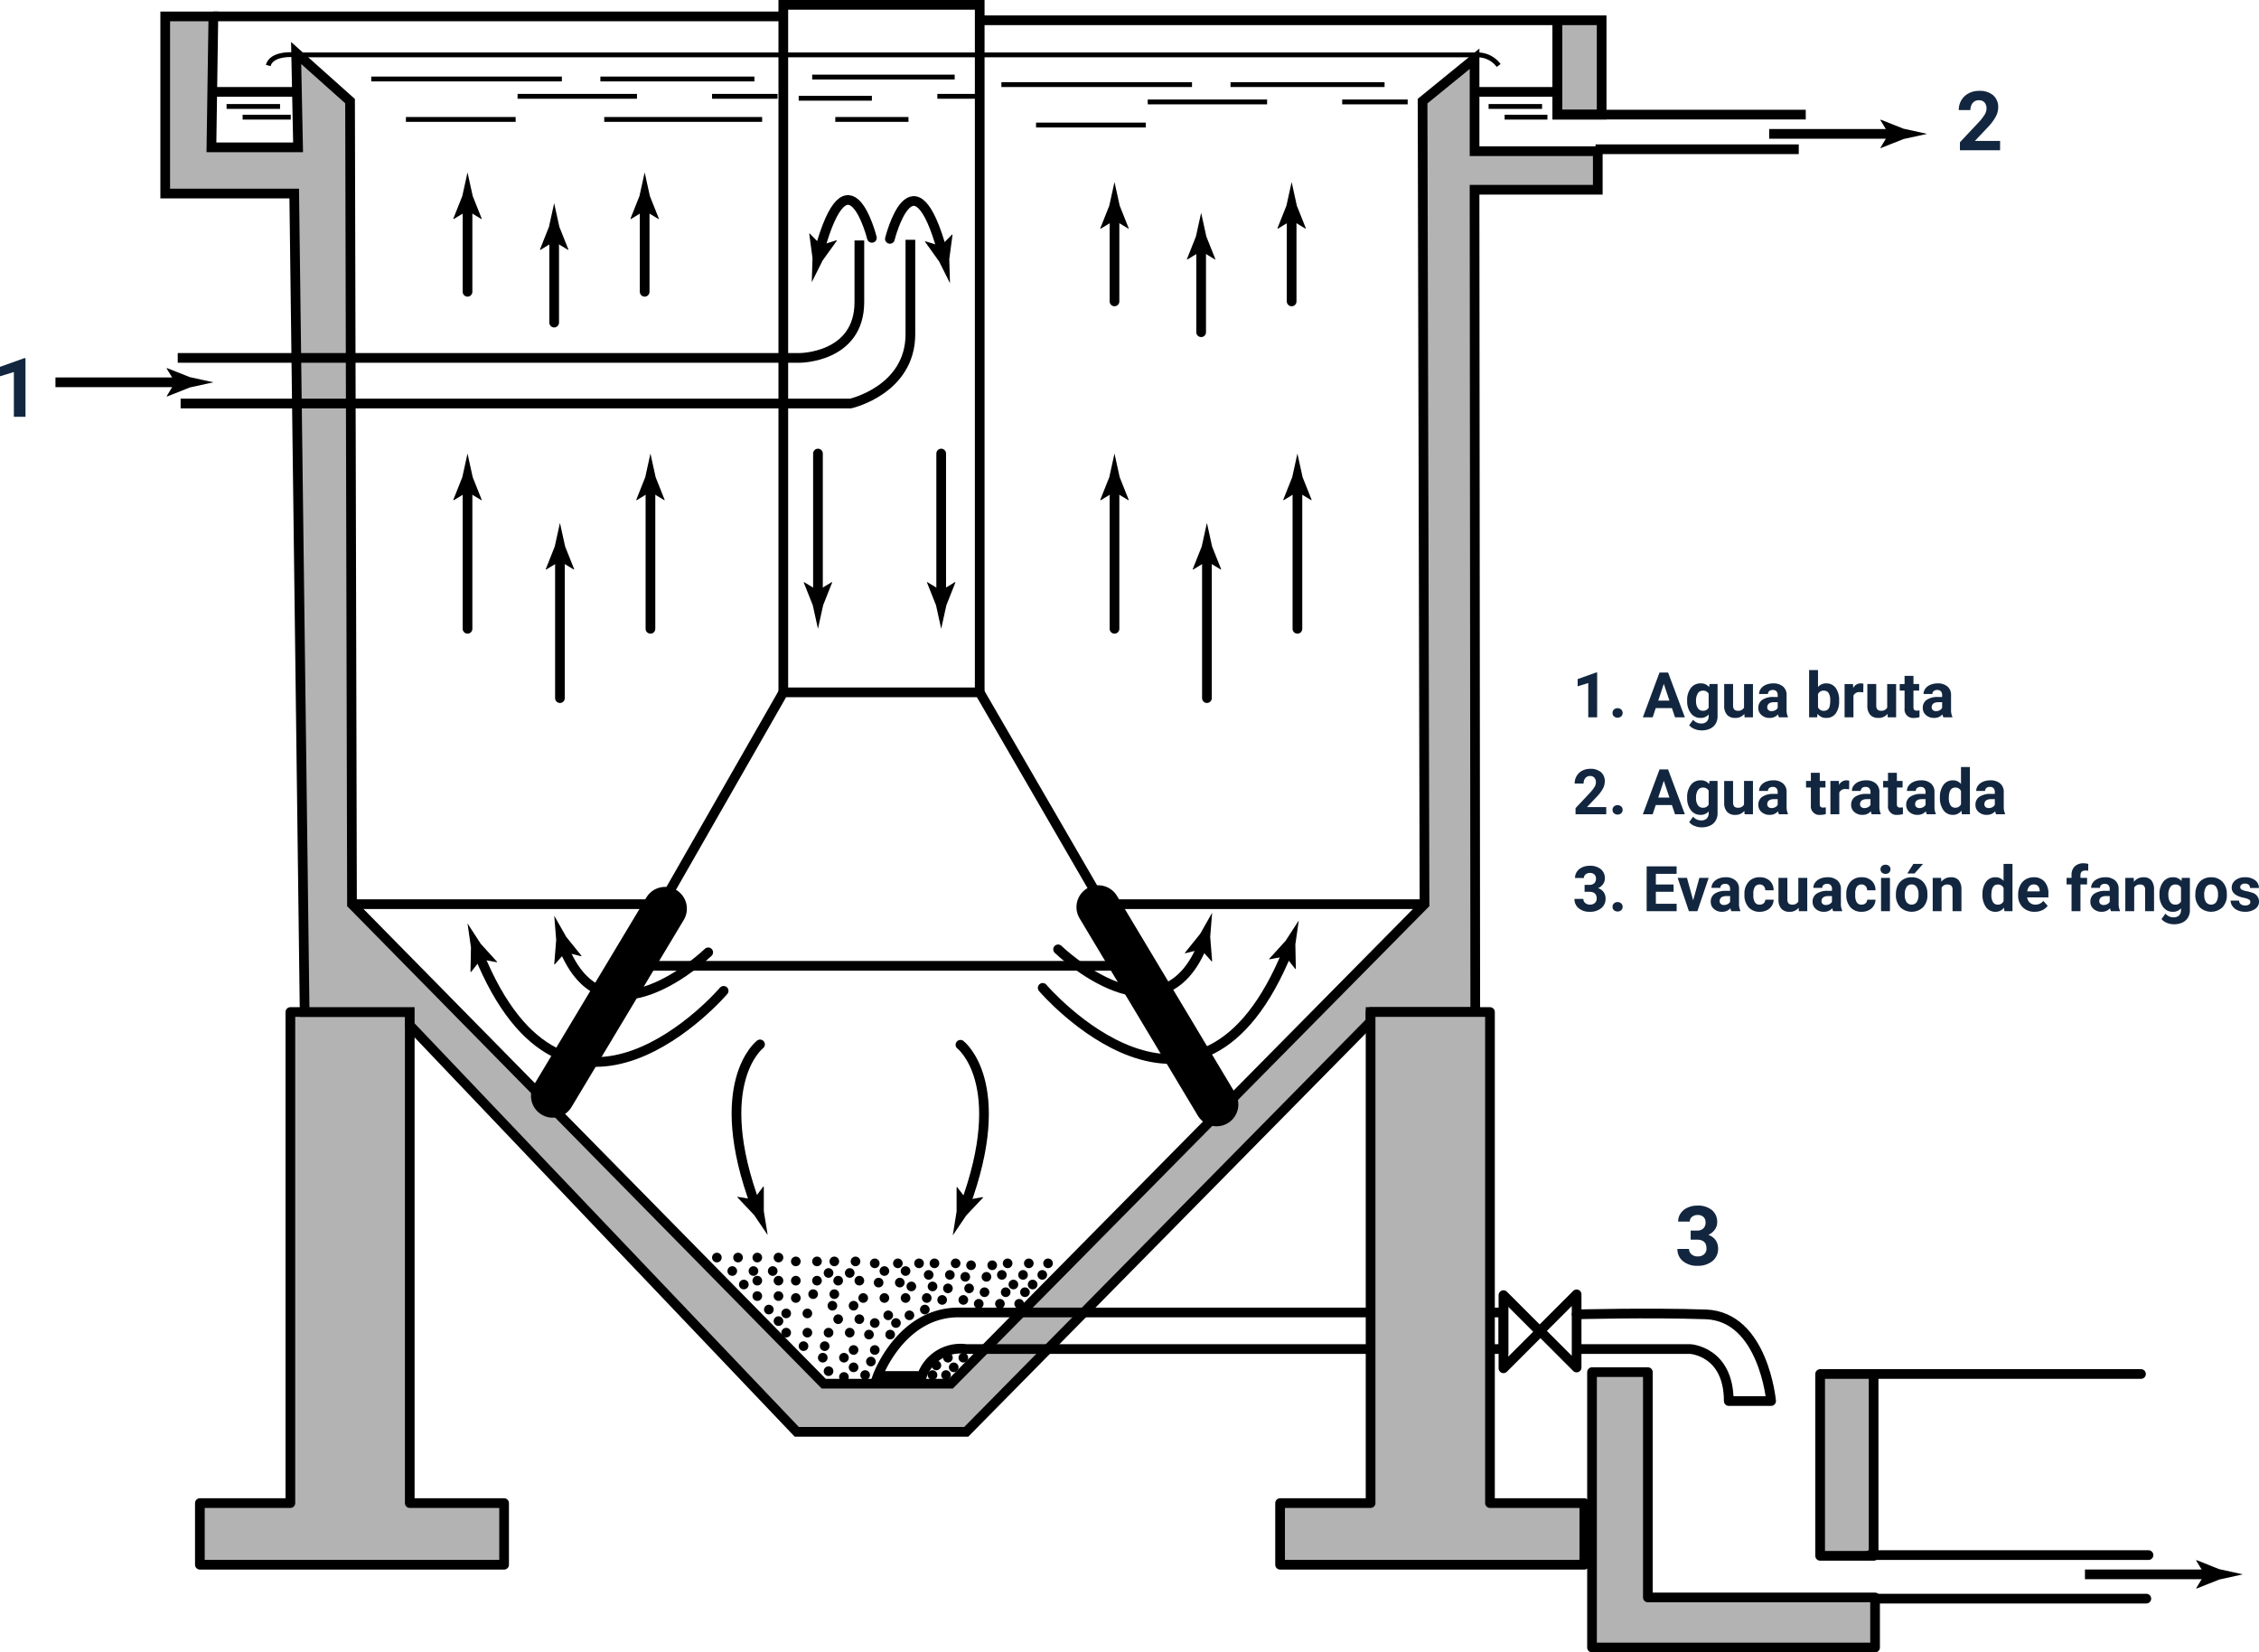 <svg xmlns="http://www.w3.org/2000/svg" width="466.15" height="340.928" viewBox="0 0 466.15 340.928"><g transform="translate(6285.49 8067)"><g transform="translate(-6336.046 -8169)"><path d="M199.779,727.321v12.715H137V727.321h18.675V626H180.31V727.321Z" transform="translate(-45.2 -315.194)" fill="#b3b3b3" stroke="#000" stroke-linecap="round" stroke-linejoin="round" stroke-width="2"/><path d="M860,813h11.523v46.488h46.885v10.331H860Z" transform="translate(-480.926 -427.892)" fill="#b3b3b3" stroke="#000" stroke-linecap="round" stroke-linejoin="round" stroke-width="2"/><line x2="56.277" transform="translate(437.182 431.836)" fill="none" stroke="#000" stroke-linecap="round" stroke-linejoin="round" stroke-width="2"/><rect width="11.035" height="37.518" transform="translate(426.147 385.49)" fill="#b3b3b3" stroke="#000" stroke-linecap="round" stroke-linejoin="round" stroke-width="2"/><line x1="55.174" transform="translate(437.182 385.49)" fill="none" stroke="#000" stroke-linecap="round" stroke-linejoin="round" stroke-width="2"/><line x1="57.59" transform="translate(436.314 422.855)" fill="none" stroke="#000" stroke-linecap="round" stroke-linejoin="round" stroke-width="2"/><path d="M119,109v36.555h26.621l2.15,168.868h21.691v2.738l79.864,83.881h34.965l83.44-84.648v-1.971h21.6l-.147-169.662h25.429v-7.947H389.188V117.741l-10.728,8.741.4,165.689-97.745,98.937H254.889l-97.347-98.937-.4-165.689-11.125-9.933.4,19.469h-17.88l.4-27.019Z" transform="translate(-34.352 -3.616)" fill="#b3b3b3" stroke="#000" stroke-miterlimit="10" stroke-width="2"/><path d="M440,103h40.528V244.849H440V103Z" transform="translate(-227.807)" fill="none" stroke="#000" stroke-miterlimit="10" stroke-width="2"/><path d="M216,570h65.56l-7.549,12.715h102.91L368.974,570h67.944" transform="translate(-92.81 -281.444)" fill="none" stroke="#000" stroke-miterlimit="10" stroke-width="2"/><line x1="25" y2="43.707" transform="translate(187.192 244.849)" fill="none" stroke="#000" stroke-miterlimit="10" stroke-width="2"/><line x2="25.326" y2="43.707" transform="translate(252.721 244.849)" fill="none" stroke="#000" stroke-miterlimit="10" stroke-width="2"/><line y1="38.622" x2="23.173" transform="translate(164.623 289.487)" fill="none" stroke="#000" stroke-linecap="round" stroke-miterlimit="10" stroke-width="9"/><line x1="24.408" y1="40.723" transform="translate(277.185 289.156)" fill="none" stroke="#000" stroke-linecap="round" stroke-miterlimit="10" stroke-width="9"/><line x1="41.932" transform="translate(379.801 132.794)" fill="none" stroke="#000" stroke-miterlimit="10" stroke-width="2"/><line x1="117.631" transform="translate(94.562 105.384)" fill="none" stroke="#000" stroke-miterlimit="10" stroke-width="2"/><path d="M542,111H670.339v19.469H661.2V111h9.139" transform="translate(-289.279 -4.821)" fill="#b3b3b3" stroke="#000" stroke-miterlimit="10" stroke-width="2"/><path d="M842,110v19.867h51.256" transform="translate(-470.078 -4.219)" fill="none" stroke="#000" stroke-miterlimit="10" stroke-width="2"/><line x2="17.085" transform="translate(354.836 120.956)" fill="none" stroke="#000" stroke-miterlimit="10" stroke-width="2"/><line x2="11.035" transform="translate(357.732 123.966)" fill="none" stroke="#000" stroke-miterlimit="10" stroke-width="1"/><line x2="8.828" transform="translate(361.042 126.173)" fill="none" stroke="#000" stroke-miterlimit="10" stroke-width="1"/><line x2="17.085" transform="translate(94.582 120.956)" fill="none" stroke="#000" stroke-miterlimit="10" stroke-width="2"/><line x2="11.035" transform="translate(97.311 123.966)" fill="none" stroke="#000" stroke-miterlimit="10" stroke-width="1"/><line x2="9.931" transform="translate(100.622 126.173)" fill="none" stroke="#000" stroke-miterlimit="10" stroke-width="1"/><path d="M127,258.774H265.273s12.317-2.781,12.317-14.3V225" transform="translate(-39.173 -73.525)" fill="none" stroke="#000" stroke-miterlimit="10" stroke-width="2"/><path d="M125.5,249.567H253.839s12.317,0,12.317-11.523V225.33" transform="translate(-38.269 -73.724)" fill="none" stroke="#000" stroke-miterlimit="10" stroke-width="2"/><path d="M426.4,131.1a5.415,5.415,0,0,0-4.569-2.185H178.261s-4.967-.6-5.761,2.185" transform="translate(-66.594 -15.588)" fill="none" stroke="#000" stroke-miterlimit="10" stroke-width="1"/><line x2="39.336" transform="translate(127.163 118.297)" fill="none" stroke="#000" stroke-miterlimit="10" stroke-width="1"/><line x2="22.648" transform="translate(134.315 126.641)" fill="none" stroke="#000" stroke-miterlimit="10" stroke-width="1"/><line x2="24.635" transform="translate(157.36 121.873)" fill="none" stroke="#000" stroke-miterlimit="10" stroke-width="1"/><line x2="32.582" transform="translate(175.241 126.641)" fill="none" stroke="#000" stroke-miterlimit="10" stroke-width="1"/><line x2="31.787" transform="translate(174.446 118.297)" fill="none" stroke="#000" stroke-miterlimit="10" stroke-width="1"/><line x2="13.509" transform="translate(197.491 121.873)" fill="none" stroke="#000" stroke-miterlimit="10" stroke-width="1"/><line x2="39.336" transform="translate(257.195 119.454)" fill="none" stroke="#000" stroke-miterlimit="10" stroke-width="1"/><line x2="22.648" transform="translate(264.347 127.798)" fill="none" stroke="#000" stroke-miterlimit="10" stroke-width="1"/><line x2="24.635" transform="translate(287.392 123.03)" fill="none" stroke="#000" stroke-miterlimit="10" stroke-width="1"/><line x2="31.787" transform="translate(304.478 119.454)" fill="none" stroke="#000" stroke-miterlimit="10" stroke-width="1"/><line x2="13.509" transform="translate(327.523 123.03)" fill="none" stroke="#000" stroke-miterlimit="10" stroke-width="1"/><line x2="15.099" transform="translate(222.921 126.641)" fill="none" stroke="#000" stroke-miterlimit="10" stroke-width="1"/><line x2="29.403" transform="translate(218.153 117.9)" fill="none" stroke="#000" stroke-miterlimit="10" stroke-width="1"/><line x2="15.099" transform="translate(215.371 122.271)" fill="none" stroke="#000" stroke-miterlimit="10" stroke-width="1"/><line x2="9.139" transform="translate(243.98 121.873)" fill="none" stroke="#000" stroke-miterlimit="10" stroke-width="1"/><path d="M498.139,795.112H489S493.768,782,505.688,782H618.134v7.549H507.277A8.426,8.426,0,0,0,498.139,795.112Z" transform="translate(-257.338 -409.209)" fill="none" stroke="#000" stroke-miterlimit="10" stroke-width="2"/><path d="M760.779,727.321v12.715H698V727.321h18.675V626H741.31V727.321Z" transform="translate(-383.295 -315.194)" fill="#b3b3b3" stroke="#000" stroke-linecap="round" stroke-linejoin="round" stroke-width="2"/><path d="M821.549,780.549,814,773v15.1Z" transform="translate(-453.204 -403.785)" fill="none" stroke="#000" stroke-linecap="round" stroke-linejoin="round" stroke-width="2"/><path d="M833,780.139l7.549-7.549v15.1Z" transform="translate(-464.654 -403.538)" fill="none" stroke="#000" stroke-linecap="round" stroke-linejoin="round" stroke-width="2"/><path d="M852.4,789.884h23.045s7.947.445,7.947,10.728h8.741s-1.589-17.483-13.509-17.88-26.621,0-26.621,0" transform="translate(-476.105 -409.544)" fill="none" stroke="#000" stroke-linecap="round" stroke-linejoin="round" stroke-width="2"/><path d="M332.2,603.146s-32.24,37.747-50.636-7.816" transform="translate(-132.321 -296.71)" fill="none" stroke="#000" stroke-linecap="round" stroke-linejoin="round" stroke-width="2"/><path d="M278.781,587.4l-2.07,2.634-.1-.068.1-5.022q-.354-2.475-.711-4.947l2.718,4.192,3.377,3.719v.111Z" transform="translate(-128.97 -287.471)"/><path d="M355.523,592.993s-21.428,20.749-29.983-1.323" transform="translate(-158.826 -294.504)" fill="none" stroke="#000" stroke-linecap="round" stroke-linejoin="round" stroke-width="2"/><path d="M323.356,583.543l-2.225,2.507-.091-.072.4-5.01q-.211-2.491-.4-4.979l2.463,4.347,3.151,3.914-.02.107Z" transform="translate(-156.114 -285.054)"/><path d="M574.71,601.6s32.244,37.747,50.636-7.816" transform="translate(-308.992 -295.776)" fill="none" stroke="#000" stroke-linecap="round" stroke-linejoin="round" stroke-width="2"/><path d="M695.688,585.852l-3.29.624-.028-.115,3.377-3.719,2.718-4.192q-.35,2.471-.707,4.947l.1,5.022-.079.076Z" transform="translate(-379.902 -286.537)"/><path d="M582.71,591.443s21.428,20.749,29.983-1.323" transform="translate(-313.814 -293.57)" fill="none" stroke="#000" stroke-linecap="round" stroke-linejoin="round" stroke-width="2"/><path d="M651.866,582l-3.25.819-.036-.111,3.151-3.914,2.464-4.347q-.21,2.491-.4,4.979l.4,5.01-.076.079Z" transform="translate(-353.511 -284.126)"/><path d="M532,643s10.331,7.911.87,33.34" transform="translate(-283.252 -325.439)" fill="none" stroke="#000" stroke-linecap="round" stroke-linejoin="round" stroke-width="2"/><path d="M530.924,719.476l3.3-.56.024.115-3.449,3.651-2.8,4.136q.4-2.467.795-4.931v-5l.08-.076Z" transform="translate(-280.842 -369.922)"/><path d="M420.538,642.81s-10.331,7.915-.87,33.34" transform="translate(-213.149 -325.324)" fill="none" stroke="#000" stroke-linecap="round" stroke-linejoin="round" stroke-width="2"/><path d="M419.486,719.268l2.014-2.678.1.068v5.022q.4,2.467.795,4.931l-2.8-4.136-3.449-3.651v-.111Z" transform="translate(-213.428 -369.789)"/><line y1="29.681" transform="translate(147.03 202.056)" fill="none" stroke="#000" stroke-linecap="round" stroke-linejoin="round" stroke-width="2"/><path d="M271.558,343.9l-2.865,1.744-.064-.1,1.856-4.669L271.558,336l1.073,4.879,1.856,4.657-.048.1Z" transform="translate(-124.529 -140.421)"/><line y1="29.681" transform="translate(166.102 216.36)" fill="none" stroke="#000" stroke-linecap="round" stroke-linejoin="round" stroke-width="2"/><path d="M319.558,379.9l-2.865,1.744-.064-.1,1.856-4.669L319.558,372l1.073,4.879,1.856,4.657-.048.1Z" transform="translate(-153.456 -162.117)"/><line y1="29.681" transform="translate(184.777 202.056)" fill="none" stroke="#000" stroke-linecap="round" stroke-linejoin="round" stroke-width="2"/><path d="M366.558,343.9l-2.865,1.744-.064-.1,1.856-4.669L366.558,336l1.073,4.879,1.856,4.657-.048.1Z" transform="translate(-181.782 -140.421)"/><line y1="18.158" transform="translate(164.91 150.402)" fill="none" stroke="#000" stroke-linecap="round" stroke-linejoin="round" stroke-width="2"/><path d="M316.558,213.9l-2.865,1.744-.064-.1,1.856-4.669L316.558,206l1.073,4.879,1.856,4.657-.048.1Z" transform="translate(-151.649 -62.074)"/><line y1="18.158" transform="translate(147.03 144.045)" fill="none" stroke="#000" stroke-linecap="round" stroke-linejoin="round" stroke-width="2"/><path d="M271.558,197.9l-2.865,1.744-.064-.1,1.856-4.669L271.558,190l1.073,4.879,1.856,4.657-.048.1Z" transform="translate(-124.529 -52.432)"/><line y1="18.158" transform="translate(183.585 144.045)" fill="none" stroke="#000" stroke-linecap="round" stroke-linejoin="round" stroke-width="2"/><path d="M363.558,197.9l-2.865,1.744-.064-.1,1.856-4.669L363.558,190l1.073,4.879,1.856,4.657-.048.1Z" transform="translate(-179.974 -52.432)"/><line y1="29.681" transform="translate(280.534 202.056)" fill="none" stroke="#000" stroke-linecap="round" stroke-linejoin="round" stroke-width="2"/><path d="M607.558,343.9l-2.865,1.744-.064-.1,1.856-4.669L607.558,336l1.073,4.879,1.856,4.657-.048.1Z" transform="translate(-327.024 -140.421)"/><line y1="29.681" transform="translate(299.607 216.36)" fill="none" stroke="#000" stroke-linecap="round" stroke-linejoin="round" stroke-width="2"/><path d="M655.558,379.9l-2.865,1.744-.064-.1,1.856-4.669L655.558,372l1.073,4.879,1.856,4.657-.048.1Z" transform="translate(-355.952 -162.117)"/><line y1="29.681" transform="translate(318.281 202.056)" fill="none" stroke="#000" stroke-linecap="round" stroke-linejoin="round" stroke-width="2"/><path d="M702.558,343.9l-2.865,1.744-.064-.1,1.856-4.669L702.558,336l1.073,4.879,1.856,4.657-.048.1Z" transform="translate(-384.277 -140.421)"/><line y1="18.158" transform="translate(298.415 152.389)" fill="none" stroke="#000" stroke-linecap="round" stroke-linejoin="round" stroke-width="2"/><path d="M652.558,218.9l-2.865,1.744-.064-.1,1.855-4.669L652.558,211l1.073,4.879,1.856,4.657-.048.1Z" transform="translate(-354.144 -65.088)"/><line y1="18.158" transform="translate(280.534 146.031)" fill="none" stroke="#000" stroke-linecap="round" stroke-linejoin="round" stroke-width="2"/><path d="M607.558,202.9l-2.865,1.744-.064-.1,1.856-4.669L607.558,195l1.073,4.879,1.856,4.657-.048.1Z" transform="translate(-327.024 -55.445)"/><line y1="18.158" transform="translate(317.089 146.031)" fill="none" stroke="#000" stroke-linecap="round" stroke-linejoin="round" stroke-width="2"/><path d="M699.558,202.9l-2.865,1.744-.064-.1,1.856-4.669L699.558,195l1.073,4.879,1.856,4.657-.048.1Z" transform="translate(-382.469 -55.445)"/><line y2="29.681" transform="translate(219.345 195.579)" fill="none" stroke="#000" stroke-linecap="round" stroke-linejoin="round" stroke-width="2"/><path d="M453.558,404.464l2.865-1.744.064.1-1.856,4.669-1.073,4.879-1.073-4.879-1.856-4.657.048-.1Z" transform="translate(-234.214 -180.631)"/><line y2="29.681" transform="translate(244.774 195.579)" fill="none" stroke="#000" stroke-linecap="round" stroke-linejoin="round" stroke-width="2"/><path d="M517.558,404.464l2.865-1.744.064.1-1.856,4.669-1.073,4.879-1.073-4.879-1.856-4.657.048-.1Z" transform="translate(-272.784 -180.631)"/><path d="M469.481,212.15S464.657,192.8,458.59,215" transform="translate(-239.011 -61.073)" fill="none" stroke="#000" stroke-linecap="round" stroke-linejoin="round" stroke-width="2"/><path d="M455.924,224.09l3.2-.993.04.111-2.932,4.077L454,231.747q.076-2.5.147-4.995l-.668-4.979.072-.083Z" transform="translate(-235.931 -71.53)"/><path d="M495.36,212.668s4.824-19.35,10.891,2.849" transform="translate(-261.171 -61.383)" fill="none" stroke="#000" stroke-linecap="round" stroke-linejoin="round" stroke-width="2"/><path d="M516.818,224.634l2.356-2.384.087.076-.667,4.991.143,4.995q-1.109-2.241-2.225-4.474l-2.932-4.1.024-.1Z" transform="translate(-272.151 -71.868)"/><line x2="26.105" transform="translate(480.792 426.828)" fill="none" stroke="#000" stroke-miterlimit="10" stroke-width="2"/><path d="M1175.464,913.558l-1.744-2.865.1-.064,4.669,1.856,4.879,1.073-4.879,1.073-4.657,1.855-.1-.048Z" transform="translate(-669.994 -486.73)"/><line x2="26.105" transform="translate(415.628 129.621)" fill="none" stroke="#000" stroke-miterlimit="10" stroke-width="2"/><path d="M1011.464,165.558l-1.744-2.865.1-.064,4.669,1.856,4.879,1.073-4.879,1.073-4.657,1.856-.1-.048Z" transform="translate(-571.157 -35.937)"/><line x2="26.105" transform="translate(62 180.878)" fill="none" stroke="#000" stroke-miterlimit="10" stroke-width="2"/><path d="M121.464,294.558l-1.744-2.865.1-.064,4.669,1.856,4.879,1.073-4.879,1.073-4.657,1.856-.1-.048Z" transform="translate(-34.786 -113.681)"/><circle cx="0.795" cy="0.795" r="0.795" transform="translate(200.869 363.453)"/><path d="M411.993,758.4a.6.6,0,1,1-.6.6.6.6,0,0,1,.6-.6m0-.4a.993.993,0,1,0,.993.993A.993.993,0,0,0,411.993,758Z" transform="translate(-210.33 -394.745)"/><circle cx="0.795" cy="0.795" r="0.795" transform="translate(205.239 363.453)"/><path d="M422.993,758.4a.6.6,0,1,1-.6.6.6.6,0,0,1,.6-.6m0-.4a.993.993,0,1,0,.993.993A.993.993,0,0,0,422.993,758Z" transform="translate(-216.959 -394.745)"/><circle cx="0.795" cy="0.795" r="0.795" transform="translate(206.034 365.44)"/><path d="M424.993,763.4a.6.6,0,1,1-.6.6.6.6,0,0,1,.6-.6m0-.4a.993.993,0,1,0,.993.993A.993.993,0,0,0,424.993,763Z" transform="translate(-218.165 -397.759)"/><circle cx="0.795" cy="0.795" r="0.795" transform="translate(210.405 365.44)"/><path d="M435.993,763.4a.6.6,0,1,1-.6.6.6.6,0,0,1,.6-.6m0-.4a.993.993,0,1,0,.993.993A.993.993,0,0,0,435.993,763Z" transform="translate(-224.794 -397.759)"/><circle cx="0.795" cy="0.795" r="0.795" transform="translate(213.981 361.467)"/><path d="M444.993,753.4a.6.6,0,1,1-.6.6.6.6,0,0,1,.6-.6m0-.4a.993.993,0,1,0,.993.993A.993.993,0,0,0,444.993,753Z" transform="translate(-230.218 -391.732)"/><circle cx="0.795" cy="0.795" r="0.795" transform="translate(218.351 361.467)"/><path d="M455.993,753.4a.6.6,0,1,1-.6.6.6.6,0,0,1,.6-.6m0-.4a.993.993,0,1,0,.993.993A.993.993,0,0,0,455.993,753Z" transform="translate(-236.847 -391.732)"/><circle cx="0.795" cy="0.795" r="0.795" transform="translate(211.994 372.195)"/><path d="M439.993,780.4a.6.6,0,1,1-.6.6.6.6,0,0,1,.6-.6m0-.4a.993.993,0,1,0,.993.993A.993.993,0,0,0,439.993,780Z" transform="translate(-227.205 -408.004)"/><circle cx="0.795" cy="0.795" r="0.795" transform="translate(208.418 371.4)"/><path d="M430.993,778.4a.6.6,0,1,1-.6.6.6.6,0,0,1,.6-.6m0-.4a.993.993,0,1,0,.993.993A.993.993,0,0,0,430.993,778Z" transform="translate(-221.781 -406.799)"/><circle cx="0.795" cy="0.795" r="0.795" transform="translate(210.405 373.784)"/><path d="M435.993,784.4a.6.6,0,1,1-.6.6.6.6,0,0,1,.6-.6m0-.4a.993.993,0,1,0,.993.993A.993.993,0,0,0,435.993,784Z" transform="translate(-224.794 -410.415)"/><circle cx="0.795" cy="0.795" r="0.795" transform="translate(216.365 372.195)"/><path d="M450.993,780.4a.6.6,0,1,1-.6.6.6.6,0,0,1,.6-.6m0-.4a.993.993,0,1,0,.993.993A.993.993,0,0,0,450.993,780Z" transform="translate(-233.834 -408.004)"/><circle cx="0.795" cy="0.795" r="0.795" transform="translate(206.034 368.619)"/><path d="M424.993,771.4a.6.6,0,1,1-.6.6.6.6,0,0,1,.6-.6m0-.4a.993.993,0,1,0,.993.993A.993.993,0,0,0,424.993,771Z" transform="translate(-218.165 -402.58)"/><circle cx="0.795" cy="0.795" r="0.795" transform="translate(210.405 368.619)"/><path d="M435.993,771.4a.6.6,0,1,1-.6.6.6.6,0,0,1,.6-.6m0-.4a.993.993,0,1,0,.993.993A.993.993,0,0,0,435.993,771Z" transform="translate(-224.794 -402.58)"/><circle cx="0.795" cy="0.795" r="0.795" transform="translate(222.722 373.387)"/><path d="M466.993,783.4a.6.6,0,1,1-.6.6.6.6,0,0,1,.6-.6m0-.4a.993.993,0,1,0,.993.993A.993.993,0,0,0,466.993,783Z" transform="translate(-243.477 -409.812)"/><circle cx="0.795" cy="0.795" r="0.795" transform="translate(227.093 373.387)"/><path d="M477.993,783.4a.6.6,0,1,1-.6.6.6.6,0,0,1,.6-.6m0-.4a.993.993,0,1,0,.993.993A.993.993,0,0,0,477.993,783Z" transform="translate(-250.106 -409.812)"/><circle cx="0.795" cy="0.795" r="0.795" transform="translate(220.735 384.115)"/><path d="M461.993,810.4a.6.6,0,1,1-.6.6.6.6,0,0,1,.6-.6m0-.4a.993.993,0,1,0,.993.993A.993.993,0,0,0,461.993,810Z" transform="translate(-240.463 -426.084)"/><circle cx="0.795" cy="0.795" r="0.795" transform="translate(223.914 385.307)"/><path d="M469.993,813.4a.6.6,0,1,1-.6.6.6.6,0,0,1,.6-.6m0-.4a.993.993,0,1,0,.993.993A.993.993,0,0,0,469.993,813Z" transform="translate(-245.285 -427.892)"/><circle cx="0.795" cy="0.795" r="0.795" transform="translate(221.53 370.605)"/><path d="M463.993,776.4a.6.6,0,1,1-.6.6.6.6,0,0,1,.6-.6m0-.4a.993.993,0,1,0,.993.993A.993.993,0,0,0,463.993,776Z" transform="translate(-241.669 -405.593)"/><circle cx="0.795" cy="0.795" r="0.795" transform="translate(225.901 370.605)"/><path d="M474.993,776.4a.6.6,0,1,1-.6.6.6.6,0,0,1,.6-.6m0-.4a.993.993,0,1,0,.993.993A.993.993,0,0,0,474.993,776Z" transform="translate(-248.298 -405.593)"/><circle cx="0.795" cy="0.795" r="0.795" transform="translate(219.543 381.333)"/><path d="M458.993,803.4a.6.6,0,1,1-.6.6.6.6,0,0,1,.6-.6m0-.4a.993.993,0,1,0,.993.993A.993.993,0,0,0,458.993,803Z" transform="translate(-238.655 -421.865)"/><circle cx="0.795" cy="0.795" r="0.795" transform="translate(223.914 381.333)"/><path d="M469.993,803.4a.6.6,0,1,1-.6.6.6.6,0,0,1,.6-.6m0-.4a.993.993,0,1,0,.993.993A.993.993,0,0,0,469.993,803Z" transform="translate(-245.285 -421.865)"/><circle cx="0.795" cy="0.795" r="0.795" transform="translate(227.888 369.016)"/><path d="M479.993,772.4a.6.6,0,1,1-.6.6.6.6,0,0,1,.6-.6m0-.4a.993.993,0,1,0,.993.993A.993.993,0,0,0,479.993,772Z" transform="translate(-251.311 -403.183)"/><circle cx="0.795" cy="0.795" r="0.795" transform="translate(232.258 369.016)"/><path d="M490.993,772.4a.6.6,0,1,1-.6.6.6.6,0,0,1,.6-.6m0-.4a.993.993,0,1,0,.993.993A.993.993,0,0,0,490.993,772Z" transform="translate(-257.94 -403.183)"/><circle cx="0.795" cy="0.795" r="0.795" transform="translate(225.901 379.744)"/><path d="M474.993,799.4a.6.6,0,1,1-.6.6.6.6,0,0,1,.6-.6m0-.4a.993.993,0,1,0,.993.993A.993.993,0,0,0,474.993,799Z" transform="translate(-248.298 -419.455)"/><circle cx="0.795" cy="0.795" r="0.795" transform="translate(230.272 379.744)"/><path d="M485.993,799.4a.6.6,0,1,1-.6.6.6.6,0,0,1,.6-.6m0-.4a.993.993,0,1,0,.993.993A.993.993,0,0,0,485.993,799Z" transform="translate(-254.927 -419.455)"/><circle cx="0.795" cy="0.795" r="0.795" transform="translate(217.557 368.221)"/><path d="M453.993,770.4a.6.6,0,1,1-.6.6.6.6,0,0,1,.6-.6m0-.4a.993.993,0,1,0,.993.993A.993.993,0,0,0,453.993,770Z" transform="translate(-235.642 -401.977)"/><circle cx="0.795" cy="0.795" r="0.795" transform="translate(221.927 368.221)"/><path d="M464.993,770.4a.6.6,0,1,1-.6.6.6.6,0,0,1,.6-.6m0-.4a.993.993,0,1,0,.993.993A.993.993,0,0,0,464.993,770Z" transform="translate(-242.271 -401.977)"/><circle cx="0.795" cy="0.795" r="0.795" transform="translate(215.57 378.949)"/><path d="M448.993,797.4a.6.6,0,1,1-.6.6.6.6,0,0,1,.6-.6m0-.4a.993.993,0,1,0,.993.993A.993.993,0,0,0,448.993,797Z" transform="translate(-232.629 -418.249)"/><circle cx="0.795" cy="0.795" r="0.795" transform="translate(219.941 378.949)"/><path d="M459.993,797.4a.6.6,0,1,1-.6.6.6.6,0,0,1,.6-.6m0-.4a.993.993,0,1,0,.993.993A.993.993,0,0,0,459.993,797Z" transform="translate(-239.258 -418.249)"/><circle cx="0.795" cy="0.795" r="0.795" transform="translate(231.066 365.837)"/><path d="M487.993,764.4a.6.6,0,1,1-.6.6.6.6,0,0,1,.6-.6m0-.4a.993.993,0,1,0,.993.993A.993.993,0,0,0,487.993,764Z" transform="translate(-256.132 -398.361)"/><circle cx="0.795" cy="0.795" r="0.795" transform="translate(235.437 365.837)"/><path d="M498.993,764.4a.6.6,0,1,1-.6.6.6.6,0,0,1,.6-.6m0-.4a.993.993,0,1,0,.993.993A.993.993,0,0,0,498.993,764Z" transform="translate(-262.762 -398.361)"/><circle cx="0.795" cy="0.795" r="0.795" transform="translate(229.08 376.565)"/><path d="M482.993,791.4a.6.6,0,1,1-.6.6.6.6,0,0,1,.6-.6m0-.4a.993.993,0,1,0,.993.993A.993.993,0,0,0,482.993,791Z" transform="translate(-253.119 -414.633)"/><circle cx="0.795" cy="0.795" r="0.795" transform="translate(233.45 376.565)"/><path d="M493.993,791.4a.6.6,0,1,1-.6.6.6.6,0,0,1,.6-.6m0-.4a.993.993,0,1,0,.993.993A.993.993,0,0,0,493.993,791Z" transform="translate(-259.748 -414.633)"/><circle cx="0.795" cy="0.795" r="0.795" transform="translate(232.258 363.453)"/><path d="M490.993,758.4a.6.6,0,1,1-.6.6.6.6,0,0,1,.6-.6m0-.4a.993.993,0,1,0,.993.993A.993.993,0,0,0,490.993,758Z" transform="translate(-257.94 -394.745)"/><circle cx="0.795" cy="0.795" r="0.795" transform="translate(236.629 363.453)"/><path d="M501.993,758.4a.6.6,0,1,1-.6.6.6.6,0,0,1,.6-.6m0-.4a.993.993,0,1,0,.993.993A.993.993,0,0,0,501.993,758Z" transform="translate(-264.57 -394.745)"/><circle cx="0.795" cy="0.795" r="0.795" transform="translate(230.272 374.181)"/><path d="M485.993,785.4a.6.6,0,1,1-.6.6.6.6,0,0,1,.6-.6m0-.4a.993.993,0,1,0,.993.993A.993.993,0,0,0,485.993,785Z" transform="translate(-254.927 -411.017)"/><circle cx="0.795" cy="0.795" r="0.795" transform="translate(234.642 374.181)"/><path d="M496.993,785.4a.6.6,0,1,1-.6.6.6.6,0,0,1,.6-.6m0-.4a.993.993,0,1,0,.993.993A.993.993,0,0,0,496.993,785Z" transform="translate(-261.556 -411.017)"/><circle cx="0.795" cy="0.795" r="0.795" transform="translate(235.04 361.864)"/><path d="M497.993,754.4a.6.6,0,1,1-.6.6.6.6,0,0,1,.6-.6m0-.4a.993.993,0,1,0,.993.993A.993.993,0,0,0,497.993,754Z" transform="translate(-262.159 -392.335)"/><circle cx="0.795" cy="0.795" r="0.795" transform="translate(239.41 361.864)"/><path d="M508.993,754.4a.6.6,0,1,1-.6.6.6.6,0,0,1,.6-.6m0-.4a.993.993,0,1,0,.993.993A.993.993,0,0,0,508.993,754Z" transform="translate(-268.788 -392.335)"/><circle cx="0.795" cy="0.795" r="0.795" transform="translate(233.053 372.592)"/><path d="M492.993,781.4a.6.6,0,1,1-.6.6.6.6,0,0,1,.6-.6m0-.4a.993.993,0,1,0,.993.993A.993.993,0,0,0,492.993,781Z" transform="translate(-259.146 -408.607)"/><circle cx="0.795" cy="0.795" r="0.795" transform="translate(237.424 372.592)"/><path d="M503.993,781.4a.6.6,0,1,1-.6.6.6.6,0,0,1,.6-.6m0-.4a.993.993,0,1,0,.993.993A.993.993,0,0,0,503.993,781Z" transform="translate(-265.775 -408.607)"/><circle cx="0.795" cy="0.795" r="0.795" transform="translate(222.722 365.44)"/><path d="M466.993,763.4a.6.6,0,1,1-.6.6.6.6,0,0,1,.6-.6m0-.4a.993.993,0,1,0,.993.993A.993.993,0,0,0,466.993,763Z" transform="translate(-243.477 -397.759)"/><circle cx="0.795" cy="0.795" r="0.795" transform="translate(227.093 365.44)"/><path d="M477.993,763.4a.6.6,0,1,1-.6.6.6.6,0,0,1,.6-.6m0-.4a.993.993,0,1,0,.993.993A.993.993,0,0,0,477.993,763Z" transform="translate(-250.106 -397.759)"/><circle cx="0.795" cy="0.795" r="0.795" transform="translate(220.735 376.168)"/><path d="M461.993,790.4a.6.6,0,1,1-.6.6.6.6,0,0,1,.6-.6m0-.4a.993.993,0,1,0,.993.993A.993.993,0,0,0,461.993,790Z" transform="translate(-240.463 -414.031)"/><circle cx="0.795" cy="0.795" r="0.795" transform="translate(225.106 376.168)"/><path d="M472.993,790.4a.6.6,0,1,1-.6.6.6.6,0,0,1,.6-.6m0-.4a.993.993,0,1,0,.993.993A.993.993,0,0,0,472.993,790Z" transform="translate(-247.092 -414.031)"/><circle cx="0.795" cy="0.795" r="0.795" transform="translate(213.981 365.44)"/><path d="M444.993,763.4a.6.6,0,1,1-.6.6.6.6,0,0,1,.6-.6m0-.4a.993.993,0,1,0,.993.993A.993.993,0,0,0,444.993,763Z" transform="translate(-230.218 -397.759)"/><circle cx="0.795" cy="0.795" r="0.795" transform="translate(218.351 365.44)"/><path d="M455.993,763.4a.6.6,0,1,1-.6.6.6.6,0,0,1,.6-.6m0-.4a.993.993,0,1,0,.993.993A.993.993,0,0,0,455.993,763Z" transform="translate(-236.847 -397.759)"/><circle cx="0.795" cy="0.795" r="0.795" transform="translate(211.994 376.168)"/><path d="M439.993,790.4a.6.6,0,1,1-.6.6.6.6,0,0,1,.6-.6m0-.4a.993.993,0,1,0,.993.993A.993.993,0,0,0,439.993,790Z" transform="translate(-227.205 -414.031)"/><circle cx="0.795" cy="0.795" r="0.795" transform="translate(216.365 376.168)"/><path d="M450.993,790.4a.6.6,0,1,1-.6.6.6.6,0,0,1,.6-.6m0-.4a.993.993,0,1,0,.993.993A.993.993,0,0,0,450.993,790Z" transform="translate(-233.834 -414.031)"/><circle cx="0.795" cy="0.795" r="0.795" transform="translate(220.735 363.851)"/><path d="M461.993,759.4a.6.6,0,1,1-.6.6.6.6,0,0,1,.6-.6m0-.4a.993.993,0,1,0,.993.993A.993.993,0,0,0,461.993,759Z" transform="translate(-240.463 -395.348)"/><circle cx="0.795" cy="0.795" r="0.795" transform="translate(225.106 363.851)"/><path d="M472.993,759.4a.6.6,0,1,1-.6.6.6.6,0,0,1,.6-.6m0-.4a.993.993,0,1,0,.993.993A.993.993,0,0,0,472.993,759Z" transform="translate(-247.092 -395.348)"/><circle cx="0.795" cy="0.795" r="0.795" transform="translate(221.927 361.467)"/><path d="M464.993,753.4a.6.6,0,1,1-.6.6.6.6,0,0,1,.6-.6m0-.4a.993.993,0,1,0,.993.993A.993.993,0,0,0,464.993,753Z" transform="translate(-242.271 -391.732)"/><circle cx="0.795" cy="0.795" r="0.795" transform="translate(226.298 361.467)"/><path d="M475.993,753.4a.6.6,0,1,1-.6.6.6.6,0,0,1,.6-.6m0-.4a.993.993,0,1,0,.993.993A.993.993,0,0,0,475.993,753Z" transform="translate(-248.9 -391.732)"/><circle cx="0.795" cy="0.795" r="0.795" transform="translate(241.397 364.248)"/><path d="M513.993,760.4a.6.6,0,1,1-.6.6.6.6,0,0,1,.6-.6m0-.4a.993.993,0,1,0,.993.993A.993.993,0,0,0,513.993,760Z" transform="translate(-271.802 -395.951)"/><circle cx="0.795" cy="0.795" r="0.795" transform="translate(245.768 364.248)"/><path d="M524.993,760.4a.6.6,0,1,1-.6.6.6.6,0,0,1,.6-.6m0-.4a.993.993,0,1,0,.993.993A.993.993,0,0,0,524.993,760Z" transform="translate(-278.431 -395.951)"/><circle cx="0.795" cy="0.795" r="0.795" transform="translate(242.589 361.864)"/><path d="M516.993,754.4a.6.6,0,1,1-.6.6.6.6,0,0,1,.6-.6m0-.4a.993.993,0,1,0,.993.993A.993.993,0,0,0,516.993,754Z" transform="translate(-273.61 -392.335)"/><circle cx="0.795" cy="0.795" r="0.795" transform="translate(246.96 361.864)"/><path d="M527.993,754.4a.6.6,0,1,1-.6.6.6.6,0,0,1,.6-.6m0-.4a.993.993,0,1,0,.993.993A.993.993,0,0,0,527.993,754Z" transform="translate(-280.239 -392.335)"/><circle cx="0.795" cy="0.795" r="0.795" transform="translate(248.946 364.645)"/><path d="M532.993,761.4a.6.6,0,1,1-.6.6.6.6,0,0,1,.6-.6m0-.4a.993.993,0,1,0,.993.993A.993.993,0,0,0,532.993,761Z" transform="translate(-283.252 -396.553)"/><circle cx="0.795" cy="0.795" r="0.795" transform="translate(253.317 364.645)"/><path d="M543.993,761.4a.6.6,0,1,1-.6.6.6.6,0,0,1,.6-.6m0-.4a.993.993,0,1,0,.993.993A.993.993,0,0,0,543.993,761Z" transform="translate(-289.882 -396.553)"/><circle cx="0.795" cy="0.795" r="0.795" transform="translate(250.138 362.261)"/><path d="M535.993,755.4a.6.6,0,1,1-.6.6.6.6,0,0,1,.6-.6m0-.4a.993.993,0,1,0,.993.993A.993.993,0,0,0,535.993,755Z" transform="translate(-285.06 -392.937)"/><circle cx="0.795" cy="0.795" r="0.795" transform="translate(254.509 362.261)"/><path d="M546.993,755.4a.6.6,0,1,1-.6.6.6.6,0,0,1,.6-.6m0-.4a.993.993,0,1,0,.993.993A.993.993,0,0,0,546.993,755Z" transform="translate(-291.69 -392.937)"/><circle cx="0.795" cy="0.795" r="0.795" transform="translate(236.629 369.016)"/><path d="M501.993,772.4a.6.6,0,1,1-.6.6.6.6,0,0,1,.6-.6m0-.4a.993.993,0,1,0,.993.993A.993.993,0,0,0,501.993,772Z" transform="translate(-264.57 -403.183)"/><circle cx="0.795" cy="0.795" r="0.795" transform="translate(241 369.016)"/><path d="M512.993,772.4a.6.6,0,1,1-.6.6.6.6,0,0,1,.6-.6m0-.4a.993.993,0,1,0,.993.993A.993.993,0,0,0,512.993,772Z" transform="translate(-271.199 -403.183)"/><circle cx="0.795" cy="0.795" r="0.795" transform="translate(240.602 371.4)"/><path d="M511.993,778.4a.6.6,0,1,1-.6.6.6.6,0,0,1,.6-.6m0-.4a.993.993,0,1,0,.993.993A.993.993,0,0,0,511.993,778Z" transform="translate(-270.596 -406.799)"/><circle cx="0.795" cy="0.795" r="0.795" transform="translate(237.821 366.632)"/><path d="M504.993,766.4a.6.6,0,1,1-.6.6.6.6,0,0,1,.6-.6m0-.4a.993.993,0,1,0,.993.993A.993.993,0,0,0,504.993,766Z" transform="translate(-266.378 -399.567)"/><circle cx="0.795" cy="0.795" r="0.795" transform="translate(242.192 366.632)"/><path d="M515.993,766.4a.6.6,0,1,1-.6.6.6.6,0,0,1,.6-.6m0-.4a.993.993,0,1,0,.993.993A.993.993,0,0,0,515.993,766Z" transform="translate(-273.007 -399.567)"/><circle cx="0.795" cy="0.795" r="0.795" transform="translate(244.178 369.413)"/><path d="M520.993,773.4a.6.6,0,1,1-.6.6.6.6,0,0,1,.6-.6m0-.4a.993.993,0,1,0,.993.993A.993.993,0,0,0,520.993,773Z" transform="translate(-276.02 -403.785)"/><circle cx="0.795" cy="0.795" r="0.795" transform="translate(248.549 369.413)"/><path d="M531.993,773.4a.6.6,0,1,1-.6.6.6.6,0,0,1,.6-.6m0-.4a.993.993,0,1,0,.993.993A.993.993,0,0,0,531.993,773Z" transform="translate(-282.65 -403.785)"/><circle cx="0.795" cy="0.795" r="0.795" transform="translate(245.37 367.029)"/><path d="M523.993,767.4a.6.6,0,1,1-.6.6.6.6,0,0,1,.6-.6m0-.4a.993.993,0,1,0,.993.993A.993.993,0,0,0,523.993,767Z" transform="translate(-277.828 -400.169)"/><circle cx="0.795" cy="0.795" r="0.795" transform="translate(249.741 367.029)"/><path d="M534.993,767.4a.6.6,0,1,1-.6.6.6.6,0,0,1,.6-.6m0-.4a.993.993,0,1,0,.993.993A.993.993,0,0,0,534.993,767Z" transform="translate(-284.458 -400.169)"/><circle cx="0.795" cy="0.795" r="0.795" transform="translate(256.496 364.248)"/><path d="M551.993,760.4a.6.6,0,1,1-.6.6.6.6,0,0,1,.6-.6m0-.4a.993.993,0,1,0,.993.993A.993.993,0,0,0,551.993,760Z" transform="translate(-294.703 -395.951)"/><circle cx="0.795" cy="0.795" r="0.795" transform="translate(260.866 364.248)"/><path d="M562.993,760.4a.6.6,0,1,1-.6.6.6.6,0,0,1,.6-.6m0-.4a.993.993,0,1,0,.993.993A.993.993,0,0,0,562.993,760Z" transform="translate(-301.332 -395.951)"/><circle cx="0.795" cy="0.795" r="0.795" transform="translate(257.688 361.864)"/><path d="M554.993,754.4a.6.6,0,1,1-.6.6.6.6,0,0,1,.6-.6m0-.4a.993.993,0,1,0,.993.993A.993.993,0,0,0,554.993,754Z" transform="translate(-296.511 -392.335)"/><circle cx="0.795" cy="0.795" r="0.795" transform="translate(262.058 361.864)"/><path d="M565.993,754.4a.6.6,0,1,1-.6.6.6.6,0,0,1,.6-.6m0-.4a.993.993,0,1,0,.993.993A.993.993,0,0,0,565.993,754Z" transform="translate(-303.14 -392.335)"/><circle cx="0.795" cy="0.795" r="0.795" transform="translate(251.728 370.208)"/><path d="M539.993,775.4a.6.6,0,1,1-.6.6.6.6,0,0,1,.6-.6m0-.4a.993.993,0,1,0,.993.993A.993.993,0,0,0,539.993,775Z" transform="translate(-287.471 -404.991)"/><circle cx="0.795" cy="0.795" r="0.795" transform="translate(256.098 370.208)"/><path d="M550.993,775.4a.6.6,0,1,1-.6.6.6.6,0,0,1,.6-.6m0-.4a.993.993,0,1,0,.993.993A.993.993,0,0,0,550.993,775Z" transform="translate(-294.1 -404.991)"/><circle cx="0.795" cy="0.795" r="0.795" transform="translate(252.92 367.824)"/><path d="M542.993,769.4a.6.6,0,1,1-.6.6.6.6,0,0,1,.6-.6m0-.4a.993.993,0,1,0,.993.993A.993.993,0,0,0,542.993,769Z" transform="translate(-289.279 -401.375)"/><circle cx="0.795" cy="0.795" r="0.795" transform="translate(257.29 367.824)"/><path d="M553.993,769.4a.6.6,0,1,1-.6.6.6.6,0,0,1,.6-.6m0-.4a.993.993,0,1,0,.993.993A.993.993,0,0,0,553.993,769Z" transform="translate(-295.908 -401.375)"/><circle cx="0.795" cy="0.795" r="0.795" transform="translate(258.88 366.235)"/><path d="M557.993,765.4a.6.6,0,1,1-.6.6.6.6,0,0,1,.6-.6m0-.4a.993.993,0,1,0,.993.993A.993.993,0,0,0,557.993,765Z" transform="translate(-298.319 -398.964)"/><circle cx="0.795" cy="0.795" r="0.795" transform="translate(197.69 360.672)"/><path d="M403.993,751.4a.6.6,0,1,1-.6.6.6.6,0,0,1,.6-.6m0-.4a.993.993,0,1,0,.993.993A.993.993,0,0,0,403.993,751Z" transform="translate(-205.509 -390.527)"/><circle cx="0.795" cy="0.795" r="0.795" transform="translate(202.061 360.672)"/><path d="M414.993,751.4a.6.6,0,1,1-.6.6.6.6,0,0,1,.6-.6m0-.4a.993.993,0,1,0,.993.993A.993.993,0,0,0,414.993,751Z" transform="translate(-212.138 -390.527)"/><circle cx="0.795" cy="0.795" r="0.795" transform="translate(206.034 360.672)"/><path d="M424.993,751.4a.6.6,0,1,1-.6.6.6.6,0,0,1,.6-.6m0-.4a.993.993,0,1,0,.993.993A.993.993,0,0,0,424.993,751Z" transform="translate(-218.165 -390.527)"/><circle cx="0.795" cy="0.795" r="0.795" transform="translate(210.405 360.672)"/><path d="M435.993,751.4a.6.6,0,1,1-.6.6.6.6,0,0,1,.6-.6m0-.4a.993.993,0,1,0,.993.993A.993.993,0,0,0,435.993,751Z" transform="translate(-224.794 -390.527)"/><circle cx="0.795" cy="0.795" r="0.795" transform="translate(209.213 363.453)"/><path d="M432.993,758.4a.6.6,0,1,1-.6.6.6.6,0,0,1,.6-.6m0-.4a.993.993,0,1,0,.993.993A.993.993,0,0,0,432.993,758Z" transform="translate(-222.986 -394.745)"/><circle cx="0.795" cy="0.795" r="0.795" transform="translate(230.272 361.864)"/><path d="M485.993,754.4a.6.6,0,1,1-.6.6.6.6,0,0,1,.6-.6m0-.4a.993.993,0,1,0,.993.993A.993.993,0,0,0,485.993,754Z" transform="translate(-254.927 -392.335)"/><circle cx="0.795" cy="0.795" r="0.795" transform="translate(203.253 366.235)"/><path d="M417.993,765.4a.6.6,0,1,1-.6.6.6.6,0,0,1,.6-.6m0-.4a.993.993,0,1,0,.993.993A.993.993,0,0,0,417.993,765Z" transform="translate(-213.946 -398.964)"/><circle cx="0.795" cy="0.795" r="0.795" transform="translate(213.981 369.016)"/><path d="M444.993,772.4a.6.6,0,1,1-.6.6.6.6,0,0,1,.6-.6m0-.4a.993.993,0,1,0,.993.993A.993.993,0,0,0,444.993,772Z" transform="translate(-230.218 -403.183)"/><circle cx="0.795" cy="0.795" r="0.795" transform="translate(264.84 364.248)"/><path d="M572.993,760.4a.6.6,0,1,1-.6.6.6.6,0,0,1,.6-.6m0-.4a.993.993,0,1,0,.993.993A.993.993,0,0,0,572.993,760Z" transform="translate(-307.359 -395.951)"/><circle cx="0.795" cy="0.795" r="0.795" transform="translate(266.032 361.864)"/><path d="M575.993,754.4a.6.6,0,1,1-.6.6.6.6,0,0,1,.6-.6m0-.4a.993.993,0,1,0,.993.993A.993.993,0,0,0,575.993,754Z" transform="translate(-309.167 -392.335)"/><circle cx="0.795" cy="0.795" r="0.795" transform="translate(260.072 370.208)"/><path d="M560.993,775.4a.6.6,0,1,1-.6.6.6.6,0,0,1,.6-.6m0-.4a.993.993,0,1,0,.993.993A.993.993,0,0,0,560.993,775Z" transform="translate(-300.127 -404.991)"/><circle cx="0.795" cy="0.795" r="0.795" transform="translate(261.264 367.824)"/><path d="M563.993,769.4a.6.6,0,1,1-.6.6.6.6,0,0,1,.6-.6m0-.4a.993.993,0,1,0,.993.993A.993.993,0,0,0,563.993,769Z" transform="translate(-301.935 -401.375)"/><circle cx="0.795" cy="0.795" r="0.795" transform="translate(262.853 366.235)"/><path d="M567.993,765.4a.6.6,0,1,1-.6.6.6.6,0,0,1,.6-.6m0-.4a.993.993,0,1,0,.993.993A.993.993,0,0,0,567.993,765Z" transform="translate(-304.346 -398.964)"/><circle cx="0.795" cy="0.795" r="0.795" transform="translate(225.901 383.32)"/><path d="M474.993,808.4a.6.6,0,1,1-.6.6.6.6,0,0,1,.6-.6m0-.4a.993.993,0,1,0,.993.993A.993.993,0,0,0,474.993,808Z" transform="translate(-248.298 -424.879)"/><circle cx="0.795" cy="0.795" r="0.795" transform="translate(229.477 382.128)"/><path d="M483.993,805.4a.6.6,0,1,1-.6.6.6.6,0,0,1,.6-.6m0-.4a.993.993,0,1,0,.993.993A.993.993,0,0,0,483.993,805Z" transform="translate(-253.722 -423.071)"/><circle cx="0.795" cy="0.795" r="0.795" transform="translate(248.549 381.333)"/><path d="M531.993,803.4a.6.6,0,1,1-.6.6.6.6,0,0,1,.6-.6m0-.4a.993.993,0,1,0,.993.993A.993.993,0,0,0,531.993,803Z" transform="translate(-282.65 -421.865)"/><circle cx="0.795" cy="0.795" r="0.795" transform="translate(245.37 381.333)"/><path d="M523.993,803.4a.6.6,0,1,1-.6.6.6.6,0,0,1,.6-.6m0-.4a.993.993,0,1,0,.993.993A.993.993,0,0,0,523.993,803Z" transform="translate(-277.828 -421.865)"/><circle cx="0.795" cy="0.795" r="0.795" transform="translate(242.986 382.923)"/><path d="M517.993,807.4a.6.6,0,1,1-.6.6.6.6,0,0,1,.6-.6m0-.4a.993.993,0,1,0,.993.993A.993.993,0,0,0,517.993,807Z" transform="translate(-274.212 -424.276)"/><circle cx="0.795" cy="0.795" r="0.795" transform="translate(246.562 383.32)"/><path d="M526.993,808.4a.6.6,0,1,1-.6.6.6.6,0,0,1,.6-.6m0-.4a.993.993,0,1,0,.993.993A.993.993,0,0,0,526.993,808Z" transform="translate(-279.636 -424.879)"/><circle cx="0.795" cy="0.795" r="0.795" transform="translate(242.192 384.909)"/><path d="M515.993,812.4a.6.6,0,1,1-.6.6.6.6,0,0,1,.6-.6m0-.4a.993.993,0,1,0,.993.993A.993.993,0,0,0,515.993,812Z" transform="translate(-273.007 -427.289)"/><circle cx="0.795" cy="0.795" r="0.795" transform="translate(244.973 384.909)"/><path d="M522.993,812.4a.6.6,0,1,1-.6.6.6.6,0,0,1,.6-.6m0-.4a.993.993,0,1,0,.993.993A.993.993,0,0,0,522.993,812Z" transform="translate(-277.226 -427.289)"/><circle cx="0.795" cy="0.795" r="0.795" transform="translate(228.285 384.909)"/><path d="M480.993,812.4a.6.6,0,1,1-.6.6.6.6,0,0,1,.6-.6m0-.4a.993.993,0,1,0,.993.993A.993.993,0,0,0,480.993,812Z" transform="translate(-251.914 -427.289)"/></g><path d="M4.229,0H-4.055V-1.644l3.91-4.167A9.645,9.645,0,0,0,1.046-7.346a2.467,2.467,0,0,0,.386-1.245,1.846,1.846,0,0,0-.407-1.266,1.468,1.468,0,0,0-1.162-.461,1.584,1.584,0,0,0-1.282.56,2.219,2.219,0,0,0-.469,1.473H-4.3A3.962,3.962,0,0,1-3.769-10.3a3.715,3.715,0,0,1,1.49-1.432A4.529,4.529,0,0,1-.1-12.252a4.288,4.288,0,0,1,2.9.9A3.172,3.172,0,0,1,3.839-8.824,4.064,4.064,0,0,1,3.374-7,10.148,10.148,0,0,1,1.781-4.831l-2.748,2.9h5.2Z" transform="translate(-5877 -8036)" fill="#12263f"/><path d="M-1.615-7.105H-.336a1.8,1.8,0,0,0,1.353-.457,1.673,1.673,0,0,0,.44-1.212,1.479,1.479,0,0,0-.436-1.137,1.689,1.689,0,0,0-1.2-.407,1.77,1.77,0,0,0-1.154.378,1.208,1.208,0,0,0-.465.984H-4.2a2.95,2.95,0,0,1,.51-1.7,3.4,3.4,0,0,1,1.428-1.175,4.765,4.765,0,0,1,2.021-.423,4.519,4.519,0,0,1,3,.917A3.13,3.13,0,0,1,3.856-8.807,2.543,2.543,0,0,1,3.349-7.28,3.29,3.29,0,0,1,2.021-6.209a3,3,0,0,1,1.523,1.1,2.972,2.972,0,0,1,.5,1.727A3.181,3.181,0,0,1,2.872-.805,4.723,4.723,0,0,1-.237.166,4.478,4.478,0,0,1-3.2-.789a3.118,3.118,0,0,1-1.15-2.523h2.4A1.39,1.39,0,0,0-1.436-2.2a1.881,1.881,0,0,0,1.258.432A1.89,1.89,0,0,0,1.162-2.22a1.562,1.562,0,0,0,.486-1.2q0-1.81-1.992-1.81h-1.27Z" transform="translate(-5935 -7806)" fill="#12263f"/><path d="M1.772,0h-2.4V-9.247l-2.864.888V-10.31L1.515-12.1h.257Z" transform="translate(-6282 -7981)" fill="#12263f"/><path d="M5.084,0H3.25V-7.071l-2.19.679V-7.884L4.888-9.255h.2ZM8.258-.9a.924.924,0,0,1,.3-.711,1.047,1.047,0,0,1,.74-.273,1.056,1.056,0,0,1,.746.273.924.924,0,0,1,.3.711.911.911,0,0,1-.292.7,1.06,1.06,0,0,1-.749.27A1.052,1.052,0,0,1,8.55-.2.911.911,0,0,1,8.258-.9Zm12.257-1H17.177L16.542,0H14.517l3.44-9.242h1.765L23.182,0H21.157ZM17.691-3.447H20L18.84-6.906Zm5.967-.038A4.025,4.025,0,0,1,24.41-6.03,2.437,2.437,0,0,1,26.438-7a2.138,2.138,0,0,1,1.758.774l.076-.647h1.663v6.64a2.935,2.935,0,0,1-.409,1.568,2.629,2.629,0,0,1-1.152,1.016,4.05,4.05,0,0,1-1.739.349,3.766,3.766,0,0,1-1.473-.3,2.614,2.614,0,0,1-1.085-.778L24.889.508a2.149,2.149,0,0,0,1.663.768,1.573,1.573,0,0,0,1.136-.39,1.464,1.464,0,0,0,.406-1.108V-.59a2.122,2.122,0,0,1-1.669.717,2.431,2.431,0,0,1-2-.968,4.024,4.024,0,0,1-.765-2.568Zm1.834.137a2.506,2.506,0,0,0,.375,1.465,1.191,1.191,0,0,0,1.028.531,1.274,1.274,0,0,0,1.2-.629V-4.874A1.271,1.271,0,0,0,26.908-5.5a1.2,1.2,0,0,0-1.038.54A2.825,2.825,0,0,0,25.492-3.348ZM35.458-.7a2.3,2.3,0,0,1-1.879.825,2.17,2.17,0,0,1-1.685-.635,2.71,2.71,0,0,1-.594-1.86v-4.5h1.834v4.442q0,1.074.978,1.074A1.325,1.325,0,0,0,35.395-2V-6.868h1.841V0H35.509ZM42.6,0a2.037,2.037,0,0,1-.184-.616,2.22,2.22,0,0,1-1.733.743A2.439,2.439,0,0,1,39.01-.457a1.878,1.878,0,0,1-.663-1.473,1.941,1.941,0,0,1,.809-1.676,3.994,3.994,0,0,1,2.339-.59h.844v-.394a1.132,1.132,0,0,0-.244-.762.961.961,0,0,0-.771-.286,1.093,1.093,0,0,0-.727.222.755.755,0,0,0-.263.609H38.5a1.843,1.843,0,0,1,.368-1.1,2.434,2.434,0,0,1,1.041-.8A3.794,3.794,0,0,1,41.418-7a3,3,0,0,1,2.015.638,2.232,2.232,0,0,1,.746,1.793v2.977a3.284,3.284,0,0,0,.273,1.479V0ZM41.082-1.276a1.58,1.58,0,0,0,.749-.181,1.188,1.188,0,0,0,.508-.486V-3.123h-.686q-1.377,0-1.466.952l-.006.108a.734.734,0,0,0,.241.565A.937.937,0,0,0,41.082-1.276ZM55.015-3.371a4.159,4.159,0,0,1-.7,2.574,2.334,2.334,0,0,1-1.968.924A2.144,2.144,0,0,1,50.559-.73L50.477,0h-1.65V-9.75h1.834v3.5A2.089,2.089,0,0,1,52.33-7a2.353,2.353,0,0,1,1.971.924,4.165,4.165,0,0,1,.714,2.6ZM53.181-3.5a2.732,2.732,0,0,0-.33-1.52,1.116,1.116,0,0,0-.984-.479,1.21,1.21,0,0,0-1.206.717v2.71a1.226,1.226,0,0,0,1.219.724,1.133,1.133,0,0,0,1.168-.876A4.519,4.519,0,0,0,53.181-3.5ZM60-5.148a4.984,4.984,0,0,0-.66-.051,1.344,1.344,0,0,0-1.365.7V0H56.145V-6.868h1.733l.051.819A1.7,1.7,0,0,1,59.458-7a1.922,1.922,0,0,1,.571.083ZM65-.7a2.3,2.3,0,0,1-1.879.825,2.17,2.17,0,0,1-1.685-.635,2.71,2.71,0,0,1-.594-1.86v-4.5h1.834v4.442q0,1.074.978,1.074A1.325,1.325,0,0,0,64.937-2V-6.868h1.841V0H65.051Zm5.357-7.858v1.688h1.174v1.346H70.357v3.428a.818.818,0,0,0,.146.546.733.733,0,0,0,.559.165,2.925,2.925,0,0,0,.54-.044v1.39a3.777,3.777,0,0,1-1.111.165,1.752,1.752,0,0,1-1.968-1.949v-3.7h-1V-6.868h1V-8.557ZM76.534,0a2.037,2.037,0,0,1-.184-.616,2.22,2.22,0,0,1-1.733.743,2.439,2.439,0,0,1-1.673-.584,1.878,1.878,0,0,1-.663-1.473,1.941,1.941,0,0,1,.809-1.676,3.994,3.994,0,0,1,2.339-.59h.844v-.394a1.132,1.132,0,0,0-.244-.762.961.961,0,0,0-.771-.286,1.093,1.093,0,0,0-.727.222.755.755,0,0,0-.263.609H72.433a1.843,1.843,0,0,1,.368-1.1,2.434,2.434,0,0,1,1.041-.8A3.794,3.794,0,0,1,75.353-7a3,3,0,0,1,2.015.638,2.232,2.232,0,0,1,.746,1.793v2.977a3.284,3.284,0,0,0,.273,1.479V0ZM75.017-1.276a1.58,1.58,0,0,0,.749-.181,1.188,1.188,0,0,0,.508-.486V-3.123h-.686q-1.377,0-1.466.952l-.006.108a.734.734,0,0,0,.241.565A.937.937,0,0,0,75.017-1.276ZM6.963,20H.628V18.743l2.99-3.187a7.376,7.376,0,0,0,.911-1.174,1.887,1.887,0,0,0,.3-.952,1.412,1.412,0,0,0-.311-.968,1.123,1.123,0,0,0-.889-.352,1.211,1.211,0,0,0-.981.428,1.7,1.7,0,0,0-.359,1.127H.444a3.03,3.03,0,0,1,.4-1.542,2.841,2.841,0,0,1,1.139-1.095,3.463,3.463,0,0,1,1.669-.4,3.279,3.279,0,0,1,2.219.686,2.425,2.425,0,0,1,.79,1.936,3.108,3.108,0,0,1-.355,1.4,7.761,7.761,0,0,1-1.219,1.657l-2.1,2.215H6.963Zm1.295-.9a.924.924,0,0,1,.3-.711,1.147,1.147,0,0,1,1.485,0,.924.924,0,0,1,.3.711.911.911,0,0,1-.292.7,1.166,1.166,0,0,1-1.492,0A.911.911,0,0,1,8.258,19.1Zm12.257-1H17.177L16.542,20H14.517l3.44-9.242h1.765L23.182,20H21.157Zm-2.825-1.542H20L18.84,13.094Zm5.967-.038a4.025,4.025,0,0,1,.752-2.545A2.437,2.437,0,0,1,26.438,13a2.138,2.138,0,0,1,1.758.774l.076-.647h1.663v6.64a2.935,2.935,0,0,1-.409,1.568,2.629,2.629,0,0,1-1.152,1.016,4.05,4.05,0,0,1-1.739.349,3.766,3.766,0,0,1-1.473-.3,2.614,2.614,0,0,1-1.085-.778l.813-1.117a2.149,2.149,0,0,0,1.663.768,1.573,1.573,0,0,0,1.136-.39,1.464,1.464,0,0,0,.406-1.108V19.41a2.122,2.122,0,0,1-1.669.717,2.431,2.431,0,0,1-2-.968,4.024,4.024,0,0,1-.765-2.568Zm1.834.137a2.506,2.506,0,0,0,.375,1.465,1.191,1.191,0,0,0,1.028.531,1.274,1.274,0,0,0,1.2-.629V15.126a1.271,1.271,0,0,0-1.187-.629,1.2,1.2,0,0,0-1.038.54A2.825,2.825,0,0,0,25.492,16.652Zm9.966,2.65a2.3,2.3,0,0,1-1.879.825,2.17,2.17,0,0,1-1.685-.635,2.71,2.71,0,0,1-.594-1.86v-4.5h1.834v4.442q0,1.074.978,1.074A1.325,1.325,0,0,0,35.395,18V13.132h1.841V20H35.509ZM42.6,20a2.037,2.037,0,0,1-.184-.616,2.22,2.22,0,0,1-1.733.743,2.439,2.439,0,0,1-1.673-.584,1.878,1.878,0,0,1-.663-1.473,1.941,1.941,0,0,1,.809-1.676,3.994,3.994,0,0,1,2.339-.59h.844v-.394a1.132,1.132,0,0,0-.244-.762.961.961,0,0,0-.771-.286,1.093,1.093,0,0,0-.727.222.755.755,0,0,0-.263.609H38.5a1.843,1.843,0,0,1,.368-1.1,2.434,2.434,0,0,1,1.041-.8A3.794,3.794,0,0,1,41.418,13a3,3,0,0,1,2.015.638,2.232,2.232,0,0,1,.746,1.793v2.977a3.284,3.284,0,0,0,.273,1.479V20Zm-1.517-1.276a1.58,1.58,0,0,0,.749-.181,1.188,1.188,0,0,0,.508-.486V16.877h-.686q-1.377,0-1.466.952l-.006.108a.734.734,0,0,0,.241.565A.937.937,0,0,0,41.082,18.724Zm9.94-7.281v1.688H52.2v1.346H51.022v3.428a.818.818,0,0,0,.146.546.733.733,0,0,0,.559.165,2.925,2.925,0,0,0,.54-.044v1.39a3.777,3.777,0,0,1-1.111.165,1.752,1.752,0,0,1-1.968-1.949v-3.7h-1V13.132h1V11.443Zm6.056,3.409a4.984,4.984,0,0,0-.66-.051,1.344,1.344,0,0,0-1.365.7V20H53.219V13.132h1.733l.051.819A1.7,1.7,0,0,1,56.532,13a1.922,1.922,0,0,1,.571.083ZM61.75,20a2.037,2.037,0,0,1-.184-.616,2.22,2.22,0,0,1-1.733.743,2.439,2.439,0,0,1-1.673-.584A1.878,1.878,0,0,1,57.5,18.07a1.941,1.941,0,0,1,.809-1.676,3.994,3.994,0,0,1,2.339-.59h.844v-.394a1.132,1.132,0,0,0-.244-.762.961.961,0,0,0-.771-.286,1.093,1.093,0,0,0-.727.222.755.755,0,0,0-.263.609H57.649a1.843,1.843,0,0,1,.368-1.1,2.434,2.434,0,0,1,1.041-.8A3.794,3.794,0,0,1,60.569,13a3,3,0,0,1,2.015.638,2.232,2.232,0,0,1,.746,1.793v2.977a3.284,3.284,0,0,0,.273,1.479V20Zm-1.517-1.276a1.58,1.58,0,0,0,.749-.181,1.188,1.188,0,0,0,.508-.486V16.877H60.8q-1.377,0-1.466.952l-.006.108a.734.734,0,0,0,.241.565A.937.937,0,0,0,60.233,18.724Zm6.7-7.281v1.688H68.11v1.346H66.936v3.428a.818.818,0,0,0,.146.546.733.733,0,0,0,.559.165,2.925,2.925,0,0,0,.54-.044v1.39a3.777,3.777,0,0,1-1.111.165A1.752,1.752,0,0,1,65.1,18.178v-3.7h-1V13.132h1V11.443ZM73.112,20a2.037,2.037,0,0,1-.184-.616,2.22,2.22,0,0,1-1.733.743,2.439,2.439,0,0,1-1.673-.584,1.878,1.878,0,0,1-.663-1.473,1.941,1.941,0,0,1,.809-1.676,3.994,3.994,0,0,1,2.339-.59h.844v-.394a1.132,1.132,0,0,0-.244-.762.961.961,0,0,0-.771-.286,1.093,1.093,0,0,0-.727.222.755.755,0,0,0-.263.609H69.012a1.843,1.843,0,0,1,.368-1.1,2.434,2.434,0,0,1,1.041-.8A3.794,3.794,0,0,1,71.932,13a3,3,0,0,1,2.015.638,2.232,2.232,0,0,1,.746,1.793v2.977a3.284,3.284,0,0,0,.273,1.479V20ZM71.6,18.724a1.58,1.58,0,0,0,.749-.181,1.188,1.188,0,0,0,.508-.486V16.877h-.686q-1.377,0-1.466.952l-.006.108a.734.734,0,0,0,.241.565A.937.937,0,0,0,71.6,18.724Zm4.221-2.209a4.139,4.139,0,0,1,.72-2.558A2.338,2.338,0,0,1,78.508,13a2.1,2.1,0,0,1,1.657.749v-3.5h1.841V20H80.349l-.089-.73a2.159,2.159,0,0,1-1.765.857,2.331,2.331,0,0,1-1.946-.955A4.272,4.272,0,0,1,75.816,16.515Zm1.834.137a2.711,2.711,0,0,0,.336,1.481,1.1,1.1,0,0,0,.978.515,1.227,1.227,0,0,0,1.2-.718V15.215a1.21,1.21,0,0,0-1.187-.718Q77.651,14.5,77.651,16.652ZM87.407,20a2.037,2.037,0,0,1-.184-.616,2.22,2.22,0,0,1-1.733.743,2.439,2.439,0,0,1-1.673-.584,1.878,1.878,0,0,1-.663-1.473,1.941,1.941,0,0,1,.809-1.676A3.994,3.994,0,0,1,86.3,15.8h.844v-.394a1.132,1.132,0,0,0-.244-.762.961.961,0,0,0-.771-.286,1.093,1.093,0,0,0-.727.222.755.755,0,0,0-.263.609H83.307a1.843,1.843,0,0,1,.368-1.1,2.434,2.434,0,0,1,1.041-.8A3.794,3.794,0,0,1,86.227,13a3,3,0,0,1,2.015.638,2.232,2.232,0,0,1,.746,1.793v2.977a3.284,3.284,0,0,0,.273,1.479V20ZM85.89,18.724a1.58,1.58,0,0,0,.749-.181,1.188,1.188,0,0,0,.508-.486V16.877h-.686q-1.377,0-1.466.952l-.006.108a.734.734,0,0,0,.241.565A.937.937,0,0,0,85.89,18.724ZM2.495,34.566h.978a1.377,1.377,0,0,0,1.035-.349,1.279,1.279,0,0,0,.336-.927,1.131,1.131,0,0,0-.333-.87,1.292,1.292,0,0,0-.917-.311,1.354,1.354,0,0,0-.882.289.923.923,0,0,0-.355.752H.521a2.256,2.256,0,0,1,.39-1.3A2.6,2.6,0,0,1,2,30.955a3.644,3.644,0,0,1,1.546-.324,3.456,3.456,0,0,1,2.3.7,2.393,2.393,0,0,1,.832,1.933,1.945,1.945,0,0,1-.387,1.168,2.516,2.516,0,0,1-1.016.819,2.3,2.3,0,0,1,1.165.838,2.273,2.273,0,0,1,.384,1.32,2.433,2.433,0,0,1-.9,1.974,3.611,3.611,0,0,1-2.377.743,3.424,3.424,0,0,1-2.263-.73,2.384,2.384,0,0,1-.879-1.93H2.241a1.063,1.063,0,0,0,.39.851,1.439,1.439,0,0,0,.962.33A1.445,1.445,0,0,0,4.618,38.3a1.194,1.194,0,0,0,.371-.917Q4.989,36,3.466,36H2.495ZM8.258,39.1a.924.924,0,0,1,.3-.711,1.147,1.147,0,0,1,1.485,0,.924.924,0,0,1,.3.711.911.911,0,0,1-.292.7,1.166,1.166,0,0,1-1.492,0A.911.911,0,0,1,8.258,39.1Zm12.6-3.1H17.2V38.47h4.291V40H15.3V30.758H21.48V32.3H17.2v2.2h3.656ZM24.9,37.759l1.276-4.627h1.917L25.771,40H24.02L21.7,33.132H23.62ZM32.779,40a2.037,2.037,0,0,1-.184-.616,2.22,2.22,0,0,1-1.733.743,2.439,2.439,0,0,1-1.673-.584,1.878,1.878,0,0,1-.663-1.473,1.941,1.941,0,0,1,.809-1.676,3.994,3.994,0,0,1,2.339-.59h.844v-.394a1.132,1.132,0,0,0-.244-.762.961.961,0,0,0-.771-.286,1.093,1.093,0,0,0-.727.222.755.755,0,0,0-.263.609H28.679a1.843,1.843,0,0,1,.368-1.1,2.434,2.434,0,0,1,1.041-.8A3.794,3.794,0,0,1,31.6,33a3,3,0,0,1,2.015.638,2.232,2.232,0,0,1,.746,1.793v2.977a3.284,3.284,0,0,0,.273,1.479V40Zm-1.517-1.276a1.58,1.58,0,0,0,.749-.181,1.188,1.188,0,0,0,.508-.486V36.877h-.686q-1.377,0-1.466.952l-.006.108a.734.734,0,0,0,.241.565A.937.937,0,0,0,31.262,38.724Zm7.363-.076a1.2,1.2,0,0,0,.825-.279.979.979,0,0,0,.33-.743H41.5a2.353,2.353,0,0,1-.381,1.279,2.513,2.513,0,0,1-1.025.9,3.208,3.208,0,0,1-1.438.321,2.982,2.982,0,0,1-2.323-.936,3.705,3.705,0,0,1-.851-2.587v-.121a3.663,3.663,0,0,1,.844-2.533A2.947,2.947,0,0,1,38.645,33a2.889,2.889,0,0,1,2.066.733,2.6,2.6,0,0,1,.79,1.952h-1.72a1.261,1.261,0,0,0-.33-.871,1.227,1.227,0,0,0-1.806.132,2.708,2.708,0,0,0-.327,1.516v.191a2.742,2.742,0,0,0,.324,1.526A1.119,1.119,0,0,0,38.625,38.648Zm8.036.654a2.3,2.3,0,0,1-1.879.825,2.17,2.17,0,0,1-1.685-.635,2.71,2.71,0,0,1-.594-1.86v-4.5h1.834v4.442q0,1.074.978,1.074A1.325,1.325,0,0,0,46.6,38V33.132h1.841V40H46.712ZM53.8,40a2.037,2.037,0,0,1-.184-.616,2.22,2.22,0,0,1-1.733.743,2.439,2.439,0,0,1-1.673-.584,1.878,1.878,0,0,1-.663-1.473,1.941,1.941,0,0,1,.809-1.676A3.994,3.994,0,0,1,52.7,35.8h.844v-.394a1.132,1.132,0,0,0-.244-.762.961.961,0,0,0-.771-.286,1.093,1.093,0,0,0-.727.222.755.755,0,0,0-.263.609H49.7a1.843,1.843,0,0,1,.368-1.1,2.434,2.434,0,0,1,1.041-.8A3.794,3.794,0,0,1,52.622,33a3,3,0,0,1,2.015.638,2.232,2.232,0,0,1,.746,1.793v2.977a3.284,3.284,0,0,0,.273,1.479V40Zm-1.517-1.276a1.58,1.58,0,0,0,.749-.181,1.188,1.188,0,0,0,.508-.486V36.877h-.686q-1.377,0-1.466.952l-.006.108a.734.734,0,0,0,.241.565A.937.937,0,0,0,52.286,38.724Zm7.363-.076a1.2,1.2,0,0,0,.825-.279.979.979,0,0,0,.33-.743h1.72a2.353,2.353,0,0,1-.381,1.279,2.513,2.513,0,0,1-1.025.9,3.208,3.208,0,0,1-1.438.321,2.982,2.982,0,0,1-2.323-.936,3.705,3.705,0,0,1-.851-2.587v-.121a3.663,3.663,0,0,1,.844-2.533A2.947,2.947,0,0,1,59.668,33a2.889,2.889,0,0,1,2.066.733,2.6,2.6,0,0,1,.79,1.952H60.8a1.261,1.261,0,0,0-.33-.871,1.227,1.227,0,0,0-1.806.132,2.708,2.708,0,0,0-.327,1.516v.191a2.742,2.742,0,0,0,.324,1.526A1.119,1.119,0,0,0,59.649,38.648ZM65.508,40H63.667V33.132h1.841Zm-1.949-8.646a.9.9,0,0,1,.276-.679,1.19,1.19,0,0,1,1.5,0,.969.969,0,0,1,0,1.365,1.177,1.177,0,0,1-1.492,0A.9.9,0,0,1,63.559,31.354ZM66.733,36.5a4.073,4.073,0,0,1,.394-1.822,2.881,2.881,0,0,1,1.133-1.238A3.306,3.306,0,0,1,69.977,33a3.127,3.127,0,0,1,2.269.851,3.414,3.414,0,0,1,.981,2.311l.013.47a3.59,3.59,0,0,1-.882,2.536,3.42,3.42,0,0,1-4.739,0,3.653,3.653,0,0,1-.885-2.59Zm1.834.13a2.567,2.567,0,0,0,.368,1.5,1.323,1.323,0,0,0,2.095.006A2.809,2.809,0,0,0,71.4,36.5a2.542,2.542,0,0,0-.375-1.488,1.217,1.217,0,0,0-1.054-.528,1.2,1.2,0,0,0-1.041.524A2.857,2.857,0,0,0,68.567,36.633Zm1.771-6.383h2L70.58,32.218H69.088Zm5.719,2.882.057.793A2.4,2.4,0,0,1,78.089,33a1.993,1.993,0,0,1,1.625.641,2.991,2.991,0,0,1,.546,1.917V40H78.425V35.607a1.19,1.19,0,0,0-.254-.847,1.137,1.137,0,0,0-.844-.263,1.262,1.262,0,0,0-1.162.66V40H74.331V33.132ZM84.6,36.515a4.139,4.139,0,0,1,.72-2.558A2.338,2.338,0,0,1,87.293,33a2.1,2.1,0,0,1,1.657.749v-3.5h1.841V40H89.134l-.089-.73a2.159,2.159,0,0,1-1.765.857,2.331,2.331,0,0,1-1.946-.955A4.272,4.272,0,0,1,84.6,36.515Zm1.834.137a2.711,2.711,0,0,0,.336,1.481,1.1,1.1,0,0,0,.978.515,1.228,1.228,0,0,0,1.2-.718V35.215a1.21,1.21,0,0,0-1.187-.718Q86.436,34.5,86.436,36.652Zm8.938,3.475a3.372,3.372,0,0,1-2.46-.927,3.294,3.294,0,0,1-.949-2.469v-.178a4.149,4.149,0,0,1,.4-1.85A2.935,2.935,0,0,1,93.5,33.446,3.18,3.18,0,0,1,95.17,33a2.85,2.85,0,0,1,2.219.889,3.611,3.611,0,0,1,.809,2.52v.749H93.825a1.7,1.7,0,0,0,.536,1.079,1.621,1.621,0,0,0,1.133.406,1.98,1.98,0,0,0,1.657-.768l.9,1.009a2.754,2.754,0,0,1-1.117.911A3.665,3.665,0,0,1,95.374,40.127Zm-.209-5.643a1.146,1.146,0,0,0-.885.37,1.915,1.915,0,0,0-.435,1.058H96.4v-.147a1.366,1.366,0,0,0-.33-.947A1.183,1.183,0,0,0,95.164,34.484ZM102.978,40V34.478h-1.022V33.132h1.022v-.584a2.371,2.371,0,0,1,.663-1.793,2.569,2.569,0,0,1,1.857-.638,4.289,4.289,0,0,1,.933.127l-.019,1.422a2.339,2.339,0,0,0-.559-.057q-1.035,0-1.035.971v.552h1.365v1.346h-1.365V40Zm8.138,0a2.037,2.037,0,0,1-.184-.616,2.22,2.22,0,0,1-1.733.743,2.439,2.439,0,0,1-1.673-.584,1.878,1.878,0,0,1-.663-1.473,1.941,1.941,0,0,1,.809-1.676,3.994,3.994,0,0,1,2.339-.59h.844v-.394a1.132,1.132,0,0,0-.244-.762.961.961,0,0,0-.771-.286,1.093,1.093,0,0,0-.727.222.755.755,0,0,0-.263.609h-1.834a1.843,1.843,0,0,1,.368-1.1,2.434,2.434,0,0,1,1.041-.8A3.794,3.794,0,0,1,109.935,33a3,3,0,0,1,2.015.638,2.232,2.232,0,0,1,.746,1.793v2.977a3.284,3.284,0,0,0,.273,1.479V40ZM109.6,38.724a1.58,1.58,0,0,0,.749-.181,1.188,1.188,0,0,0,.508-.486V36.877h-.686q-1.377,0-1.466.952l-.006.108a.734.734,0,0,0,.241.565A.937.937,0,0,0,109.6,38.724Zm6.2-5.592.057.793a2.4,2.4,0,0,1,1.974-.92,1.993,1.993,0,0,1,1.625.641A2.991,2.991,0,0,1,120,35.563V40h-1.834V35.607a1.19,1.19,0,0,0-.254-.847,1.137,1.137,0,0,0-.844-.263,1.262,1.262,0,0,0-1.162.66V40h-1.834V33.132Zm5.326,3.383a4.025,4.025,0,0,1,.752-2.545A2.437,2.437,0,0,1,123.9,33a2.138,2.138,0,0,1,1.758.774l.076-.647H127.4v6.64a2.935,2.935,0,0,1-.409,1.568,2.629,2.629,0,0,1-1.152,1.016,4.05,4.05,0,0,1-1.739.349,3.766,3.766,0,0,1-1.473-.3,2.614,2.614,0,0,1-1.085-.778l.813-1.117a2.149,2.149,0,0,0,1.663.768,1.573,1.573,0,0,0,1.136-.39,1.464,1.464,0,0,0,.406-1.108V39.41a2.122,2.122,0,0,1-1.669.717,2.431,2.431,0,0,1-2-.968,4.024,4.024,0,0,1-.765-2.568Zm1.834.137a2.506,2.506,0,0,0,.375,1.465,1.191,1.191,0,0,0,1.028.531,1.274,1.274,0,0,0,1.2-.629V35.126a1.271,1.271,0,0,0-1.187-.629,1.2,1.2,0,0,0-1.038.54A2.825,2.825,0,0,0,122.954,36.652Zm5.567-.149a4.073,4.073,0,0,1,.394-1.822,2.881,2.881,0,0,1,1.133-1.238A3.306,3.306,0,0,1,131.765,33a3.128,3.128,0,0,1,2.269.851,3.414,3.414,0,0,1,.981,2.311l.013.47a3.59,3.59,0,0,1-.882,2.536,3.42,3.42,0,0,1-4.739,0,3.653,3.653,0,0,1-.885-2.59Zm1.834.13a2.567,2.567,0,0,0,.368,1.5,1.323,1.323,0,0,0,2.095.006,2.809,2.809,0,0,0,.375-1.637,2.542,2.542,0,0,0-.375-1.488,1.217,1.217,0,0,0-1.054-.528,1.2,1.2,0,0,0-1.041.524A2.857,2.857,0,0,0,130.355,36.633Zm9.521,1.469a.591.591,0,0,0-.333-.53,3.785,3.785,0,0,0-1.07-.346q-2.45-.514-2.45-2.082a1.887,1.887,0,0,1,.759-1.527A3.06,3.06,0,0,1,138.766,33a3.293,3.293,0,0,1,2.092.616,1.94,1.94,0,0,1,.784,1.6h-1.834a.888.888,0,0,0-.254-.651,1.075,1.075,0,0,0-.793-.257,1.1,1.1,0,0,0-.717.209.661.661,0,0,0-.254.533.565.565,0,0,0,.289.492,2.971,2.971,0,0,0,.974.324,7.959,7.959,0,0,1,1.155.308,1.9,1.9,0,0,1,1.454,1.847,1.792,1.792,0,0,1-.806,1.52,3.478,3.478,0,0,1-2.082.581,3.632,3.632,0,0,1-1.533-.308,2.572,2.572,0,0,1-1.051-.844,1.962,1.962,0,0,1-.381-1.158h1.739a.958.958,0,0,0,.362.749,1.435,1.435,0,0,0,.9.26,1.328,1.328,0,0,0,.8-.2A.622.622,0,0,0,139.877,38.1Z" transform="translate(-5961 -7919)" fill="#12263f"/></g></svg>